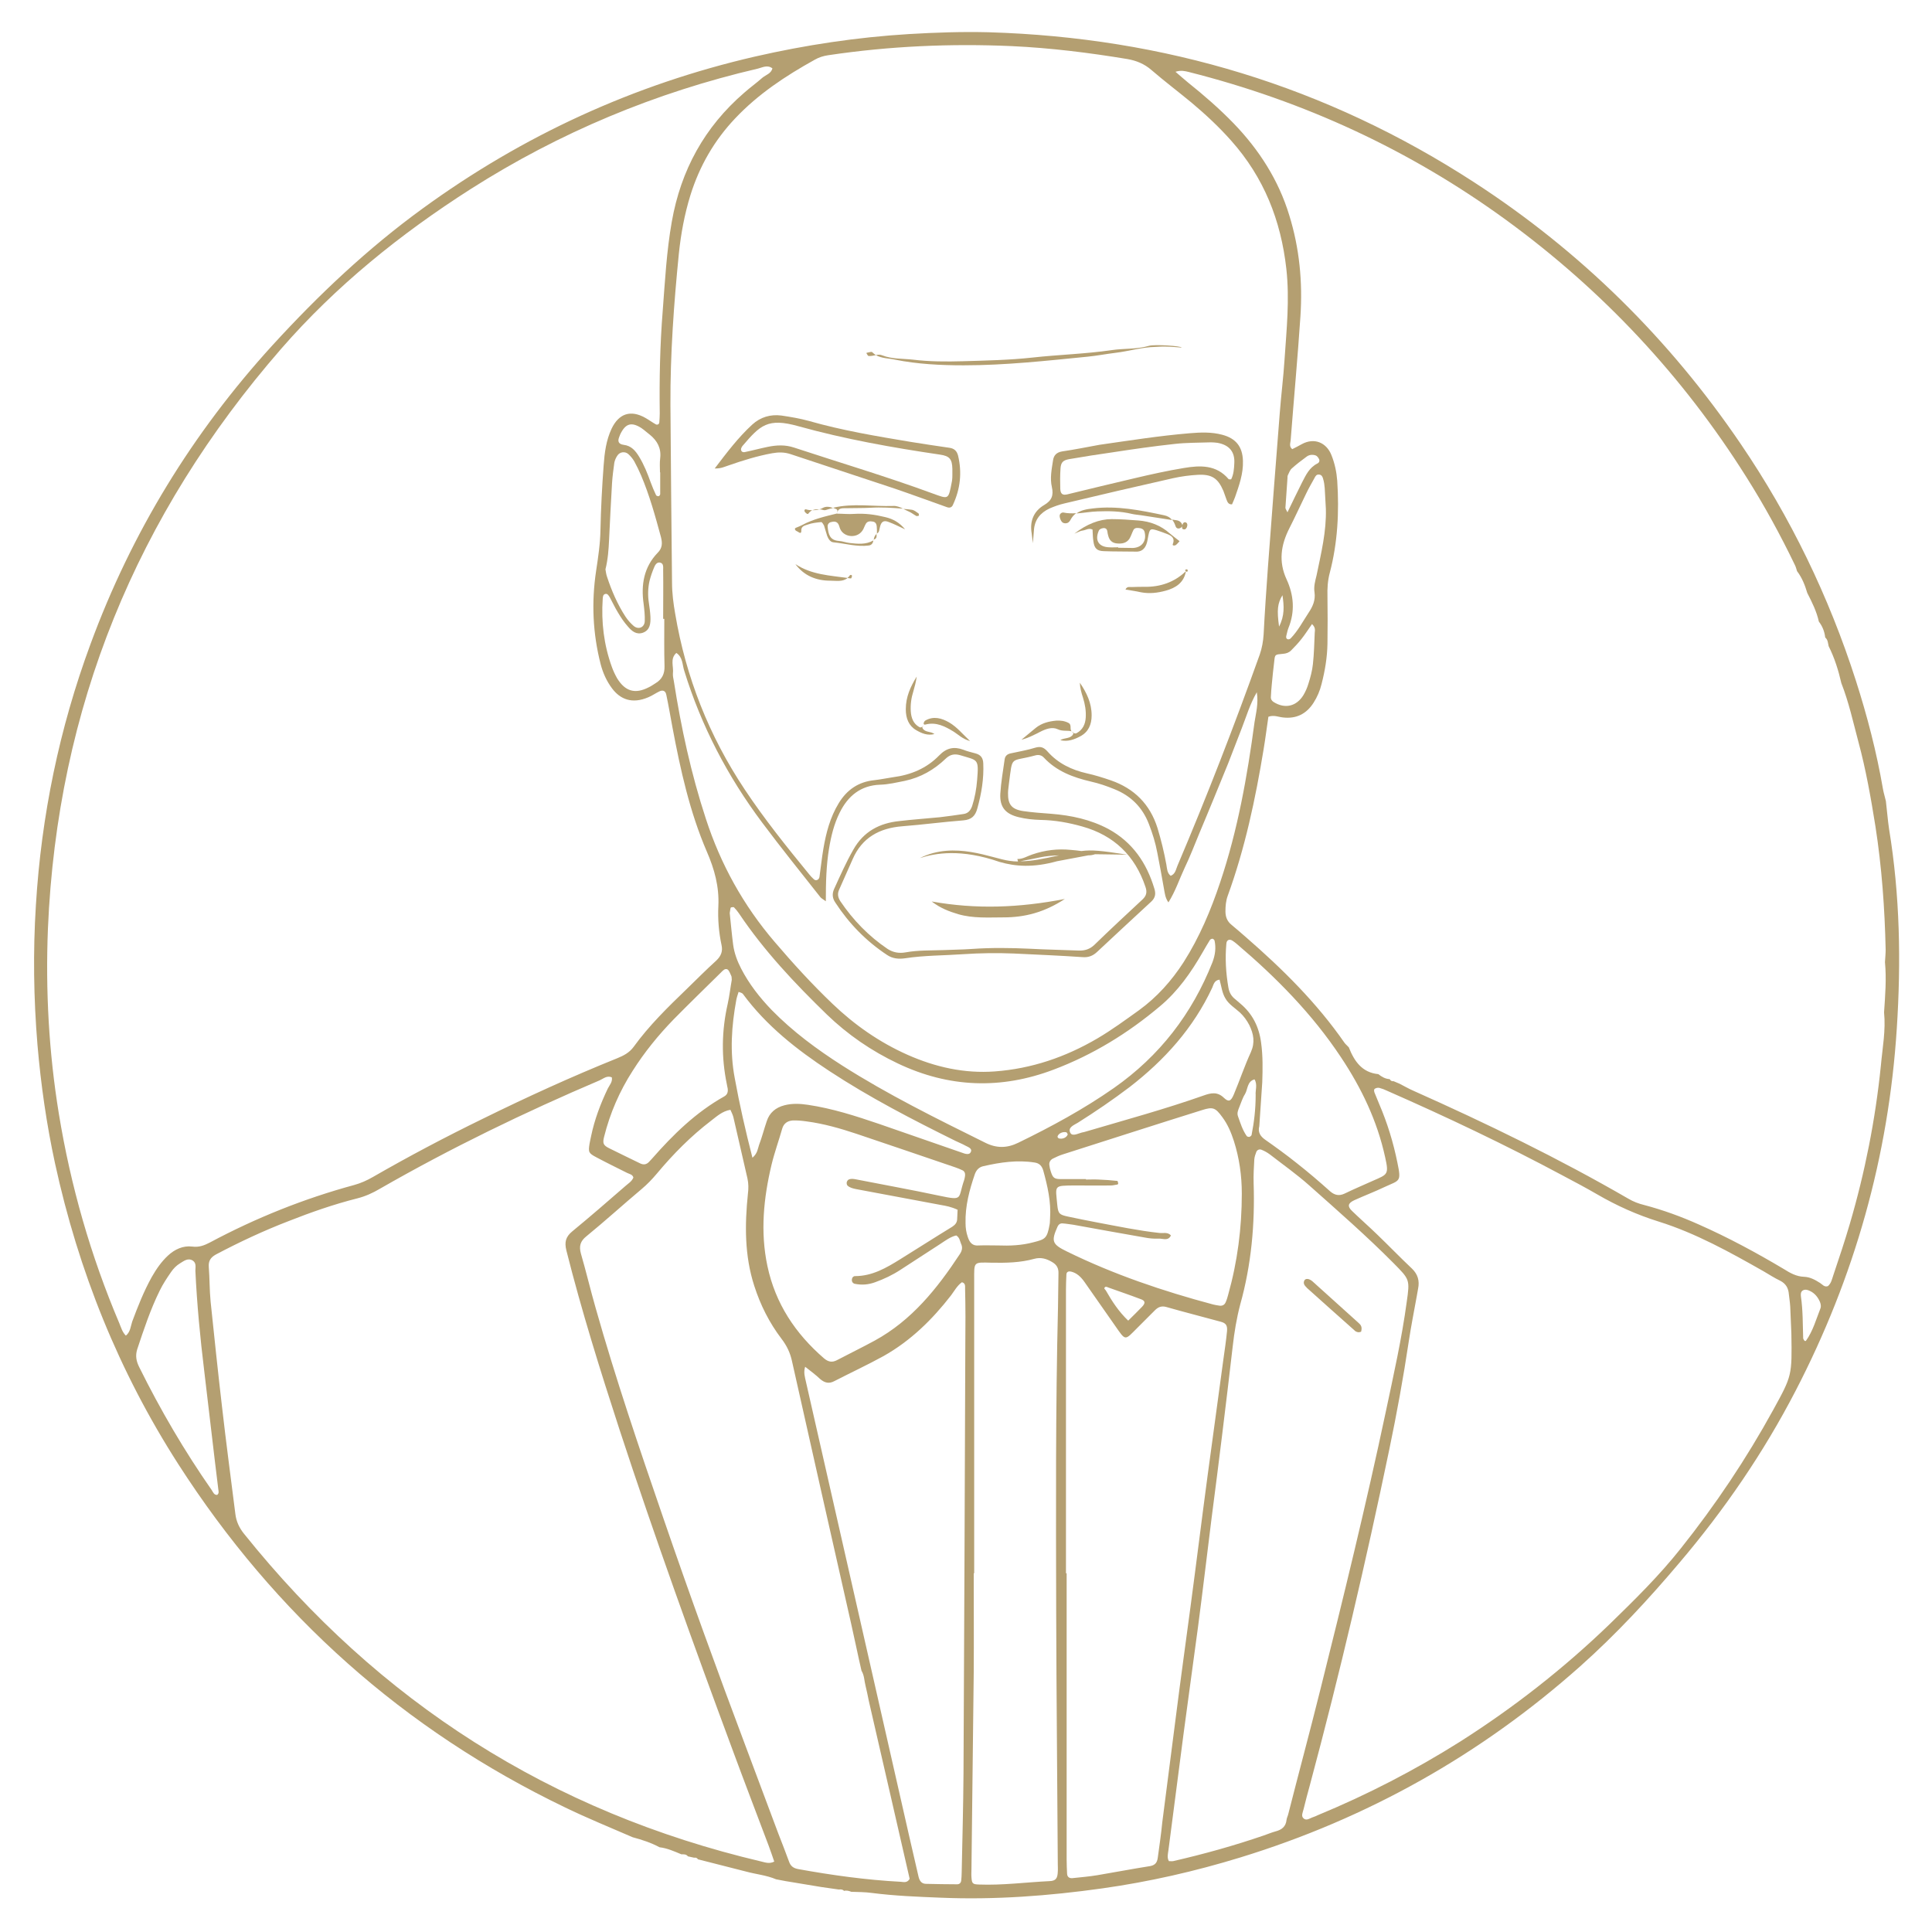 <?xml version="1.0" encoding="UTF-8"?> <svg xmlns="http://www.w3.org/2000/svg" xmlns:xlink="http://www.w3.org/1999/xlink" version="1.1" id="Calque_1" x="0px" y="0px" viewBox="0 0 850.4 850.4" style="enable-background:new 0 0 850.4 850.4;" xml:space="preserve"> <style type="text/css"> .st0{fill:#B49F71;} </style> <path class="st0" d="M830.1,352.6c-0.4-1.8-1-3.6-1.3-5.4c-2.8-16.2-6.9-32-11.9-47.6c-11.9-37.1-28.8-72-50.7-104.2 c-31.4-46.2-70.5-84.8-117.4-115.2C583.8,38,512.5,16.5,435.3,14.2c-11.8-0.3-23.5,0.1-35.3,0.8c-22.9,1.4-45.4,4.8-67.7,9.9 c-53.3,12.3-102.1,34.7-146.3,66.9c-24.2,17.6-45.8,38-66,60.1c-35.3,38.7-62.1,82.5-80.2,131.7c-13.7,37.1-21.6,75.4-24,114.8 c-1.3,20.5-1,41.1,0.7,61.6c1.5,17.5,4,34.9,7.7,52c10.3,47.4,28.1,91.7,54.3,132.5c42.6,66.3,99.2,116.9,170.3,151.1 c9.7,4.7,19.8,8.8,29.7,13.1c4.1,1.1,8.1,2.4,11.8,4.4c3.4,0.4,6.5,1.8,9.6,3.1c1.1,0,2.1-0.1,2.9,0.9c0.9,0.2,1.8,0.4,2.7,0.6 c0.7-0.1,1.3,0,1.7,0.7c0,0,0,0,0,0c7.1,1.8,14.2,3.6,21.2,5.4c4.4,1.2,9,1.6,13.2,3.4c1.4,0.3,2.8,0.5,4.2,0.8 c5.2,0.9,10.5,1.7,15.7,2.6c2.6,0.4,5.1,0.7,7.7,1.1c0.9-0.1,1.7-0.1,2.3,0.6c1.1-0.3,2.2,0,3.2,0.4c3,0.1,6,0.1,9,0.5 c10.1,1.3,20.3,1.7,30.4,2.1c23.8,1,47.6-0.8,71.1-4.1c20.6-2.9,40.8-7.5,60.7-13.6c56-17.2,105.9-45.2,149.7-84.2 c15.7-14,30-29.4,43.6-45.5c19.8-23.3,37-48.4,51.1-75.6c26-50.1,41-103.3,44.6-159.6c1.9-29.3,1.4-58.6-3.4-87.8 C830.9,360.9,830.6,356.7,830.1,352.6z M364.6,24.3c26.8-4,53.8-5.2,80.8-4c17.1,0.8,34,2.9,50.9,5.7c3.9,0.7,7.4,2.1,10.5,4.8 c5.8,5,11.9,9.6,17.7,14.4c6.2,5.2,12.1,10.7,17.5,16.8c14.3,16.1,21.8,34.9,24.2,56.3c1.5,13.5,0.1,26.8-0.8,40.1 c-0.5,7.8-1.5,15.6-2.1,23.5c-1.8,22.6-3.5,45.1-5.2,67.7c-0.7,9.9-1.4,19.8-1.9,29.7c-0.2,3-0.7,5.9-1.7,8.8 c-11.2,31.3-23.2,62.3-36.2,92.9c-0.7,1.6-0.9,3.7-3,4.5c-1.6-1.2-1.6-3.2-1.9-4.9c-1-5.5-2.3-10.8-3.9-16.1 c-3.3-10.5-10.2-17.4-20.5-21c-3.5-1.2-7-2.3-10.6-3.1c-6.7-1.5-12.7-4.4-17.3-9.6c-1.6-1.8-3-2.4-5.4-1.7 c-3.5,1.1-7.2,1.7-10.8,2.5c-1.5,0.3-2.5,1.1-2.7,2.7c-0.7,5-1.6,10.1-1.9,15.1c-0.3,5.9,2.3,8.9,8.1,10.3c3.2,0.8,6.4,1.1,9.6,1.2 c6.3,0.1,12.4,1.2,18.4,2.9c13.9,3.9,23.2,12.8,27.8,26.6c0.8,2.3,0.4,3.9-1.3,5.5c-7.1,6.6-14.2,13.2-21.2,20 c-2,1.9-4.2,2.6-6.9,2.5c-7.2-0.3-14.3-0.4-21.5-0.8c-8.5-0.4-17.1-0.5-25.6,0.1c-4.1,0.3-8.3,0.3-12.5,0.5c-5.5,0.2-11.1,0-16.6,1 c-2.8,0.5-5.4,0.1-7.9-1.5c-8.3-5.6-15.2-12.7-20.8-21c-1.1-1.7-1.4-3.3-0.5-5.2c2-4.4,3.9-8.9,5.9-13.3 c4.1-9.5,11.8-13.7,21.8-14.5c9-0.7,17.9-1.9,26.9-2.6c3.6-0.3,5.3-1.9,6.2-5.3c1.8-6.5,2.9-13,2.6-19.8c-0.1-2.5-1.2-3.8-3.5-4.4 c-1.8-0.5-3.6-0.9-5.3-1.6c-4.1-1.5-7.4-0.8-10.6,2.5c-5.5,5.7-12.5,8.6-20.3,9.6c-2.7,0.4-5.5,1-8.2,1.3c-7,0.7-12.1,4.2-15.7,10.1 c-3.8,6.2-5.6,13.1-6.8,20.2c-0.7,4.1-1.1,8.2-1.7,12.3c-0.2,1.3-1.6,1.9-2.5,1c-0.7-0.6-1.3-1.3-1.9-2 c-10-12.2-19.8-24.4-28.5-37.5c-15.7-23.6-25.9-49.4-30.6-77.3c-0.8-4.5-1.4-9.2-1.4-13.8c-0.3-26.1-0.5-52.2-0.7-78.3 c-0.1-22.2,1.5-44.3,3.7-66.4c0.9-8.7,2.5-17.4,5.1-25.8c4-12.8,10.5-24.1,19.7-33.8c10.1-10.7,22.2-18.7,35-25.8 C360.5,25.2,362.5,24.6,364.6,24.3z M564.6,287.8c1.5-0.1,2.7-0.5,3.7-1.5c1.6-1.6,3.2-3.3,4.6-5.1c1.6-2,2.9-4.1,4.6-6.5 c1.6,1.5,1.3,2.7,1.2,3.8c-0.2,4.6-0.3,9.2-0.8,13.8c-0.3,2.9-1.1,5.9-2,8.7c-0.5,1.7-1.3,3.5-2.2,5c-3.1,5-8.2,6.1-13.1,3 c-0.8-0.5-1.3-1.3-1.2-2.3c0.1-1.8,0.2-3.7,0.4-5.5c0.3-3.4,0.7-6.9,1.1-10.3C561.2,288.1,561.2,288.1,564.6,287.8z M564.5,262 c0.7,4.7,1,9-1.5,13.8C562,268.5,562.3,265.6,564.5,262z M578.6,260.7c0.5,3.5-0.8,6.3-2.6,9c-2.5,3.8-4.7,8-7.9,11.3 c-0.3,0.3-0.9,0.5-1.2,0.4c-0.8-0.2-0.9-0.9-0.7-1.6c0.3-1.1,0.5-2.3,0.9-3.3c3-7.3,2.4-14.6-0.8-21.5c-3.6-7.8-2.5-15.1,1.2-22.4 c2.6-5.1,5-10.4,7.5-15.5c1.1-2.3,2.4-4.5,3.6-6.7c0.4-0.8,0.9-1.7,2.1-1.5c1.1,0.1,1.5,1.1,1.7,1.9c0.4,1.3,0.6,2.7,0.7,4.1 c0.2,3,0.3,6,0.5,9c0.3,10-2.1,19.7-4.1,29.4C578.9,255.7,578.2,258.2,578.6,260.7z M579.9,204c-3.6,1.8-5.1,5.1-6.8,8.4 c-2.1,4.1-4,8.2-6.4,13.1c-0.6-1.2-0.9-1.6-0.9-2c0.3-4.3,0.6-8.7,0.9-13c0-0.5,0-1,0.2-1.4c0.5-1,0.9-2.2,1.7-2.9 c2-1.8,4.2-3.5,6.4-5.1c1.1-0.9,2.5-1.1,3.9-0.7c1,0.3,1.4,1.1,1.8,1.9C580.9,203,580.6,203.7,579.9,204z M555.1,459 c-0.9-7-3.8-12.8-9.2-17.3c-0.7-0.6-1.4-1.2-2.1-1.8c-1.7-1.3-2.7-2.9-3.1-5.2c-1.1-6.4-1.5-12.8-0.9-19.3c0.1-1.7,1.4-2.3,2.9-1.2 c0.6,0.4,1.1,0.8,1.7,1.3c17.3,14.7,33.2,30.8,45.8,49.8c9,13.5,16,28,19.5,44.1c1.7,7.6,1.1,7.5-5.3,10.3 c-4.2,1.9-8.5,3.7-12.6,5.7c-2.4,1.1-4.3,0.7-6.3-1c-4.8-4.3-9.7-8.5-14.8-12.5c-4.5-3.6-9.2-7-13.9-10.3c-2.1-1.5-3.2-3.3-2.5-5.9 c0.4-6.4,0.9-12.9,1.3-19.3C555.8,470.5,555.9,464.8,555.1,459z M552.7,481.9c0,6.4-0.7,12.1-1.8,17.7c-0.1,0.3-0.6,0.7-0.9,0.8 c-0.4,0.1-1-0.1-1.2-0.3c-1.9-2.7-2.8-5.7-3.9-8.8c-0.5-1.4,0.1-2.7,0.6-4c0.8-1.9,1.4-4,2.5-5.7c1.3-2.2,0.9-5.6,4.2-6.5 C553.6,477.4,552.5,480,552.7,481.9z M469.7,550.9c-6.6-3.2-7.1-4.5-4.2-11c0.4-0.9,1.2-1.5,2.2-1.4c1.6,0.1,3.2,0.4,4.8,0.6 c10.5,1.9,20.9,3.8,31.3,5.6c2,0.4,4.1,0.6,6.2,0.5c1.8-0.1,4.2,1.2,5.4-1.4c-1.4-1.6-3.4-0.9-5.1-1.1c-9.2-1-18.2-2.9-27.3-4.6 c-4.3-0.8-8.6-1.7-12.9-2.6c-3.8-0.8-4.3-1.3-4.7-4.9c-0.8-9-1.9-8.7,7.8-8.8c5.3,0,10.6,0.1,15.9,0c0.9,0,1.8-0.3,2.7-0.4 c0.2,0,0.4-0.3,0.4-0.5c-0.1-0.4-0.2-1.1-0.4-1.1c-2.8-0.3-5.5-0.5-8.3-0.6c-1.8-0.1-3.7,0-5.5,0c0-0.1,0-0.1,0-0.2 c-3.7,0-7.4,0-11.1,0c-2.9,0-3.5-0.6-4.4-3.4c-0.3-0.9-0.5-1.8-0.6-2.7c-0.2-1.3,0.4-2.3,1.5-2.9c1.4-0.7,2.9-1.4,4.5-1.9 c20.4-6.5,40.8-13.1,61.3-19.5c4.7-1.5,5.8-1,8.8,3.1c2.4,3.2,3.9,6.8,5.1,10.5c2.4,7.5,3.5,15.3,3.5,23.2c0,15.1-1.9,29.9-6,44.5 c-0.3,1.1-0.6,2.2-1.1,3.3c-0.5,1.2-1.5,1.7-2.8,1.5c-0.9-0.1-1.8-0.3-2.7-0.5C511.9,568.3,490.3,561,469.7,550.9z M502.7,575.2 c-1.9,2-3.9,3.9-6.1,6.1c-4.2-4-7.1-8.5-9.8-13.2c-0.2-0.4-0.8-0.8-0.7-1.1c0.3-0.9,1.1-0.6,1.7-0.3c4.7,1.7,9.5,3.3,14.2,5.1 C504.1,572.5,504.3,573.5,502.7,575.2z M373,521.8c1,1,2.4,1.3,3.8,1.6c12.5,2.3,24.9,4.7,37.4,7c2.3,0.4,4.5,0.8,7.3,2.1 c-0.1,1.6-0.1,3-0.2,4.3c-0.1,1.5-1,2.4-2.2,3.2c-7.7,4.7-15.3,9.6-22.9,14.3c-6.1,3.8-12.3,7.4-19.8,7.4c-0.8,0-1.3,0.6-1.4,1.3 c-0.2,1,0.3,1.9,1.3,2.1c3,0.6,5.9,0.4,8.9-0.7c3.9-1.4,7.7-3.2,11.2-5.5c5.8-3.7,11.6-7.6,17.4-11.3c2.3-1.5,4.5-3.2,7.1-3.8 c1.5,0.9,1.6,2.4,2.1,3.6c0.8,1.6,0.5,3.1-0.5,4.6c-10,15.2-21.2,29.2-37.5,38.1c-5.5,3-11.1,5.7-16.6,8.6c-2.1,1.1-3.8,0.8-5.7-0.8 c-12.6-10.9-21.4-24.1-24.9-40.6c-3.2-15-1.7-29.9,1.8-44.6c1.3-5.4,3.2-10.6,4.7-15.9c0.7-2.4,2.4-3.4,4.5-3.6 c2-0.1,4.1,0.1,6.2,0.4c7.6,1,14.9,3.1,22.1,5.5c14.4,4.8,28.8,9.8,43.3,14.7c1.1,0.4,2.2,0.8,3.2,1.3c0.9,0.4,1.3,1.3,1.2,2.3 c-0.1,0.7-0.2,1.4-0.4,2c-2.9,8.2-0.1,9.2-11,6.9c-12.2-2.6-24.5-4.8-36.7-7.2c-1.1-0.2-2.3-0.4-3.3,0.2c-0.3,0.2-0.6,0.7-0.7,1.1 C372.6,521,372.8,521.6,373,521.8z M423.5,507.4c-12.2-4.2-24.4-8.5-36.6-12.7c-10.3-3.5-20.5-6.8-31.3-8.4 c-3.4-0.5-6.8-0.7-10.3,0.2c-3.9,1-6.6,3.3-7.8,7c-1.2,3.5-2.1,7.1-3.4,10.5c-0.6,1.7-0.6,3.6-2.9,5.6c-3.1-12.1-5.7-23.5-7.8-35.1 c-2.2-11.6-1.4-22.9,0.7-34.4c0.2-1.1,0.6-2.2,1-3.5c0.8,0.3,1.5,0.4,1.9,0.9c10.3,14,23.7,24.5,38,33.9 c17.8,11.7,36.6,21.4,55.6,30.8c1.4,0.7,3,1.3,4.4,2.1c1.1,0.6,3.1,1.2,2.3,2.8C426.7,508.5,424.8,507.9,423.5,507.4z M370.7,469 c-11.1-7.1-21.7-14.9-31-24.4c-5.3-5.5-10-11.5-13.5-18.3c-1.7-3.3-3-6.8-3.5-10.5c-0.6-4.6-1-9.2-1.5-13.9c0.1-0.6,0.2-1.2,0.3-1.9 c0-0.2,0.2-0.6,0.3-0.6c0.4-0.1,1.1-0.2,1.3,0c0.8,0.8,1.5,1.7,2.2,2.7c11,16.4,24.5,30.7,38.6,44.4c9.2,8.9,19.7,16.1,31.3,21.6 c22.5,10.7,45.4,11.5,68.6,2.7c17.2-6.5,32.7-16,46.8-27.9c7.9-6.6,13.7-14.9,18.8-23.8c1-1.8,2.1-3.6,3.2-5.4 c0.2-0.3,0.8-0.5,1.1-0.5c0.3,0,0.8,0.5,0.9,0.8c0.7,3.2,0.3,6.3-0.9,9.5c-9,22.8-23.3,41.3-43.4,55.4c-13.3,9.3-27.5,17-42.1,24.1 c-4.9,2.4-9.5,2.5-14.5,0C412.1,492.3,390.8,481.8,370.7,469z M319.9,477.1c0.1,0.7,0.3,1.4,0.4,2c0.2,1.5-0.1,2.7-1.5,3.5 c-12.5,7-22.5,16.8-31.8,27.4c-0.5,0.5-0.9,1-1.4,1.5c-1.1,1.1-2.3,1.3-3.8,0.6c-4.5-2.2-9.1-4.4-13.7-6.7c-2.6-1.3-2.9-2.2-2.2-5 c2.6-10.4,6.8-20.1,12.6-29.1c5.2-8.2,11.3-15.7,18.1-22.7c6.8-6.9,13.8-13.7,20.7-20.5c0.8-0.8,1.8-2,2.9-1.4 c0.8,0.5,1.2,1.9,1.7,2.9c0.2,0.4,0.1,0.9,0.2,1.7c-0.6,3.3-1,7-1.8,10.6C317.6,453.8,317.5,465.4,319.9,477.1z M470,499.3 c-0.5,1.4-2.2,2.2-3.9,1.8c-0.3-0.1-0.7-0.6-0.6-0.9c0.4-1.3,2.3-2.2,3.9-1.8C469.6,498.5,469.8,499,470,499.3z M545.8,445.7 c1.7,1.6,3,3.4,4.1,5.5c1.9,3.9,2.6,7.6,0.7,11.9c-2.8,6.1-4.9,12.4-7.5,18.6c-1.3,3.1-2.3,3.5-4.4,1.5c-2.9-2.8-5.8-2.1-8.9-1 c-17,6-34.3,10.7-51.6,15.8c-0.7,0.2-1.3,0.4-2,0.5c-1.7,0.4-4.2,1.9-5.1,0.1c-1.2-2.4,1.7-3.4,3.3-4.4c7.8-4.9,15.4-10.1,22.8-15.7 c15.4-11.9,28.1-26,36.4-43.8c0.6-1.4,0.9-3.2,3.2-3.5c0.8,2.8,1.1,5.9,2.6,8.3C540.8,442,543.6,443.7,545.8,445.7z M537.1,388.3 c-4.1,12.3-9.1,24.2-16.1,35.2c-5.3,8.2-11.7,15.4-19.7,21.2c-6,4.3-12,8.7-18.3,12.4c-14,8.2-28.9,13.3-45.1,14.5 c-13.4,1-26.2-1.9-38.4-7.3c-12.4-5.5-23.4-13.2-33.1-22.5c-9-8.6-17.4-17.8-25.5-27.3c-13.7-16-23.7-34.1-30.2-54.1 c-6.5-19.8-10.9-40.1-14.1-60.6c-0.2-1.1-0.5-2.3-0.4-3.4c0.4-3-1.4-6.4,1.5-9c2.9,1.9,2.6,5.2,3.5,7.9 c7.5,24.3,19.1,46.5,34.3,66.8c8.3,11.1,17,21.9,25.6,32.8c0.4,0.5,1,0.8,2.4,1.8c0-8.4,0.2-15.8,1.4-23.1 c0.9-5.5,2.2-10.9,4.7-15.9c3.6-7.3,9.2-12,17.8-12.3c3.7-0.1,7.3-1,10.9-1.7c7-1.5,12.9-4.9,18-9.8c1.9-1.8,3.8-2.2,6.3-1.5 c7.8,2.4,8.3,1.3,7.5,10.9c-0.3,3.9-1,7.8-2.2,11.5c-0.7,1.9-1.7,3.2-3.8,3.5c-3.4,0.5-6.8,1-10.3,1.4c-6,0.6-12,1-17.9,1.7 c-8.8,0.9-15.8,4.6-20.3,12.6c-3.2,5.6-5.8,11.5-8.5,17.4c-0.9,2.1-0.7,4,0.6,5.9c6,9.2,13.5,16.9,22.7,23c2.5,1.7,5.2,1.9,8,1.5 c8.5-1.3,17-1.2,25.6-1.8c7.4-0.5,14.8-0.6,22.2-0.3c10.2,0.5,20.3,0.9,30.4,1.6c2.5,0.2,4.5-0.6,6.3-2.3 c7.9-7.4,15.9-14.8,23.9-22.2c1.8-1.7,2-3.5,1.3-5.7c-3.4-11.3-9.6-20.4-20.2-26.2c-7.9-4.2-16.4-6-25.2-6.7 c-4.1-0.3-8.3-0.6-12.4-1.2c-5.1-0.8-6.7-3-6.6-8c0-1.4,0.3-2.8,0.4-4.1c1.7-12.8,0.3-9.3,11.6-12.4c1.5-0.4,2.8-0.1,3.8,1 c5.6,6,12.9,8.7,20.6,10.5c3.6,0.8,7.1,2,10.5,3.4c7.2,2.9,12.3,8,15.1,15.3c1.6,4.1,2.9,8.3,3.7,12.6c1,5.2,2,10.4,2.9,15.7 c0.4,2,0.5,4.1,2,6.2c3.1-4.9,4.8-10.2,7.1-15.1c2.4-5,4.4-10.2,6.5-15.3c2.1-5.1,4.3-10.2,6.4-15.4c2.1-5.1,4.2-10.2,6.3-15.4 c2-5.2,4-10.4,6-15.5c2-5.1,3.5-10.4,6.6-15.8c0.8,5.1-0.4,9.2-1,13.2C549,341.8,544.8,365.4,537.1,388.3z M55.4,587.9 c-1.6-1.6-2.1-3.6-2.9-5.5c-12.6-29.7-21.4-60.4-26.6-92.2c-4.4-27-5.9-54.2-4.8-81.5c4.1-97.1,39-182,102.6-255.1 c24.1-27.7,52.5-50.6,83.5-70.4c39.1-24.9,81.3-42.5,126.4-53c2-0.5,4.2-1.8,6.4-0.1c-0.6,2.3-2.8,2.8-4.4,4.1 c-2.6,2.3-5.4,4.3-8,6.6c-17.5,15.1-27.9,34.1-31.9,56.8c-2.3,13-3,26.2-4,39.3c-1.2,15-1.5,30-1.3,45c0,1.4-0.1,2.8-0.2,4.1 c-0.1,0.8-0.9,1.1-1.5,0.8c-1.6-0.9-3.1-2-4.7-2.9c-6.4-3.6-11.6-1.9-14.8,4.8c-2.4,5.1-3.1,10.6-3.5,16.2 c-0.7,9.4-1.2,18.9-1.4,28.4c-0.1,6-1,12-1.9,17.9c-2.1,13.9-1.5,27.6,2,41.2c1,3.8,2.6,7.4,5,10.6c3.6,4.8,8.8,7,16,3.9 c1.7-0.7,3.2-1.8,4.9-2.6c1.5-0.7,2.7-0.2,3,1.6c1,4.7,1.8,9.5,2.7,14.3c3.5,18.6,7.6,37.2,15.1,54.6c3.4,7.8,5.5,15.5,5.1,24 c-0.3,5.7,0.2,11.6,1.4,17.2c0.6,2.7-0.2,4.8-2.3,6.8c-4.4,4-8.7,8.3-13,12.5c-8.3,8-16.6,16.1-23.4,25.5c-1.9,2.6-4.5,3.9-7.2,5 c-20.1,8.1-39.8,17.1-59.3,26.7c-16.4,8-32.5,16.5-48.3,25.6c-2.6,1.5-5.3,2.7-8.2,3.5c-22.1,6-43.3,14.5-63.5,25.3 c-2.5,1.3-4.8,2.2-7.8,1.8c-4-0.5-7.7,1.2-10.7,4c-2.9,2.7-5.1,5.9-7.1,9.4c-3.5,6.3-6.1,12.9-8.6,19.6 C57.5,583.8,57.4,586.3,55.4,587.9z M290.5,207.9c0,0,0.1,0,0.1,0c0,3.2,0,6.4,0,9.6c0,0.3-0.4,0.9-0.7,0.9c-0.3,0.1-1-0.2-1.1-0.4 c-0.9-1.9-1.7-3.8-2.4-5.7c-1.4-3.9-2.9-7.7-5.1-11.3c-1.6-2.6-3.4-4.8-6.8-5.2c-2.2-0.3-2.7-1.5-2-3.3c0.2-0.4,0.3-0.9,0.5-1.3 c2.3-4.8,4.9-5.6,9.3-2.8c1.3,0.9,2.5,2,3.8,3c3.2,2.6,5,5.9,4.5,10.2C290.3,203.8,290.5,205.9,290.5,207.9z M276.6,199.9 c1,0.9,1.9,2,2.6,3.2c1.1,2,2.1,4.1,3,6.2c3.7,8.7,6.2,17.8,8.7,27c0.7,2.7,0.7,4.9-1.4,7c-6.1,6.3-7.4,14.1-6.2,22.5 c0.3,2.5,0.6,5.1,0.5,7.6c-0.1,2.8-2.8,3.9-4.9,2.1c-1.4-1.2-2.6-2.6-3.6-4.1c-3.5-5.4-6.1-11.4-8.1-17.5c-0.4-1.1-0.5-2.2-0.7-3.3 c1.1-4.4,1.4-8.8,1.6-13.1c0.4-8.3,0.8-16.6,1.3-24.9c0.2-3,0.6-6,1-8.9c0.2-1.1,0.7-2.2,1.3-3.1 C272.8,198.8,275.2,198.6,276.6,199.9z M268.4,262.9c1.2,2.2,2.3,4.6,3.6,6.7c1.3,2.2,2.7,4.3,4.4,6.2c1.7,2,3.7,3.7,6.6,2.7 c3.2-1.2,3.4-4.1,3.3-7c-0.1-2.1-0.4-4.1-0.7-6.2c-0.5-3.2-0.4-6.5,0.3-9.6c0.5-2,1.2-4,2-5.9c0.4-1,1.1-2.3,2.4-2.2 c1.9,0.2,1.6,2,1.6,3.3c0.1,7.2,0,14.3,0,21.5c0.2,0,0.3,0,0.5,0c0,6.9-0.1,13.9,0.1,20.8c0.1,3.4-1.1,5.8-3.9,7.5 c-1,0.6-1.9,1.3-3,1.8c-6,3.1-10.4,1.9-14-4c-0.9-1.6-1.7-3.3-2.3-5c-3.5-9.7-4.7-19.7-4-30c0.1-0.9,0.1-1.9,1.3-2.1 C267.4,261.3,267.9,262.1,268.4,262.9z M95.6,658c-1.4,0.1-1.8-1.2-2.4-2.1c-12-17.2-22.6-35.3-31.9-54.1c-1.3-2.6-1.8-5-0.9-7.9 c2.9-8.7,5.8-17.5,9.9-25.8c1.4-2.9,3.2-5.6,5-8.2c1-1.5,2.4-2.9,3.9-3.8c1.7-1,3.5-2.6,5.7-1.2c1.6,1.1,1.1,2.9,1.1,4.5 c0.7,14.7,2.1,29.4,3.9,44.1c1.6,13.3,3.1,26.5,4.7,39.8c0.5,4.1,1,8.2,1.5,12.3C96.2,656.4,96.5,657.3,95.6,658z M335.2,819.4 c-92.6-21.8-168.4-70.2-227.8-144.3c-2.1-2.6-3.4-5.4-3.8-8.7c-2-15.8-4.1-31.6-5.9-47.4c-1.8-15.4-3.4-30.8-5-46.1 c-0.5-5.1-0.4-10.2-0.8-15.2c-0.2-2.7,0.8-4.2,3.1-5.5c10.4-5.5,21.1-10.5,32-14.7c9.9-3.9,19.9-7.4,30.2-10 c3.6-0.9,6.9-2.4,10.1-4.3c31.2-17.9,63.6-33.6,96.7-47.7c1.6-0.7,3.1-2.2,5.3-1.3c0.4,2-1,3.4-1.8,5c-3.2,6.7-5.8,13.6-7.3,20.8 c-0.2,1.1-0.5,2.2-0.7,3.4c-0.6,3.8-0.4,4.2,3,6c4.5,2.4,9,4.6,13.6,6.9c1,0.5,2.3,0.6,2.7,2c-0.7,1.8-2.4,2.7-3.7,3.9 c-7.7,6.7-15.3,13.3-23.2,19.8c-2.9,2.4-3.5,4.7-2.6,8.4c6.7,26.6,14.9,52.8,23.4,78.9c15.6,47.6,32.6,94.7,50,141.6 c5.1,13.8,10.4,27.6,15.6,41.4c0.9,2.4,1.7,4.8,2.5,7.1C338.7,820.5,336.9,819.8,335.2,819.4z M396.5,828.3 c-15.2-0.8-30.3-2.9-45.2-5.6c-2.1-0.4-3.3-1.3-4-3.3c-1.5-4.1-3.1-8.2-4.7-12.3c-4.8-12.7-9.5-25.5-14.3-38.2 c-12.6-33.5-24.8-67.1-36.4-100.9c-10.5-30.5-20.9-61.1-29.7-92.2c-2.3-8-4.2-16.1-6.5-24c-0.9-3.3-0.3-5.5,2.5-7.7 c8.2-6.7,16.1-13.9,24.2-20.7c2.5-2.1,4.7-4.4,6.8-6.9c7.1-8.5,14.9-16.4,23.8-23.2c2.5-1.9,4.9-4.2,8.5-4.8c0.5,1.1,1,2.1,1.3,3.2 c2.1,9,4.1,18,6.2,27c0.5,2.3,0.5,4.5,0.2,6.8c-1.4,13.6-1.5,27.2,2.8,40.5c2.7,8.4,6.6,16.2,12,23.3c2.3,3,3.8,6.1,4.6,9.8 c8.6,38.5,17.3,76.9,26,115.4c1.6,7,3,14,4.6,20.9c1.3,2.1,1.2,4.5,1.8,6.7c0.5,2.2,1,4.3,1.4,6.5c6,26.2,12.1,52.5,18,78.4 C399.3,828.9,397.8,828.4,396.5,828.3z M424.9,592c-0.2,62.9-0.5,125.7-0.8,188.6c-0.1,14.6-0.5,29.1-0.8,43.7 c0,1.2-0.1,2.3-0.2,3.4c-0.1,1.1-0.8,1.7-1.8,1.7c-4.6,0-9.2-0.1-13.9-0.2c-1.9-0.1-2.7-1.5-3.1-3.2c-1.3-5.6-2.6-11.2-3.9-16.9 c-10.7-47.2-21.5-94.5-32.2-141.7c-4.5-19.8-9-39.6-13.5-59.4c-0.4-1.9-1.1-3.9-0.3-6.4c2.4,1.9,4.6,3.5,6.6,5.4 c2,1.7,3.9,2.2,6.3,0.9c7.2-3.7,14.5-7.1,21.6-11c11.9-6.7,21.4-16,29.7-26.7c1.5-2,2.7-4.3,4.8-5.8c1.6,0.4,1.4,1.7,1.4,2.8 C425,575.4,425,583.7,424.9,592z M426,544.5c-0.7-2-1-4-1-6.1c-0.2-7.5,1.7-14.6,4.1-21.6c0.7-1.9,1.9-3.1,3.8-3.5 c7.4-1.7,14.9-2.8,22.5-1.6c2.1,0.3,3.2,1.5,3.8,3.5c1.9,6.9,3.5,13.8,3,21.1c-0.1,0.9,0,1.8-0.2,2.7c-1.1,6.2-2,6.5-7.1,7.8 c-5.2,1.4-10.4,1.6-15.7,1.4c-2.8,0-5.5-0.1-8.3,0C428.1,548.5,426.8,547,426,544.5z M465.7,575.1c-1.1,45-0.9,90.1-0.8,135.1 c0.1,36.7,0.5,73.4,0.7,110.2c0,1.2,0.1,2.3,0,3.5c-0.1,2.9-0.9,4-3.6,4.1c-10.4,0.5-20.7,1.9-31.1,1.5c-2.8-0.1-3.1-0.4-3.3-3.2 c-0.1-1.2,0-2.3,0-3.5c0.3-28.9,0.7-57.7,1-86.6c0.1-14.5,0-29.1,0-43.7c0.1,0,0.1,0,0.2,0c0-43,0-85.9,0-128.9c0-8.4-0.5-8,7.8-7.8 c6.2,0.1,12.5,0,18.6-1.7c2.9-0.8,5.4-0.1,7.9,1.4c2.1,1.2,2.9,2.8,2.8,5.1C465.8,565.4,465.8,570.2,465.7,575.1z M509.6,817.8 c-0.3,2.1-1.2,3.2-3.4,3.6c-7.7,1.2-15.4,2.7-23.2,4c-3.6,0.6-7.3,0.9-11,1.3c-1.3,0.1-2.2-0.5-2.3-1.9c-0.1-2.1-0.2-4.2-0.2-6.2 c0-42,0-84.1,0-126.1c-0.1,0-0.2,0-0.3,0c0-41.6,0-83.1,0-124.7c0-2.3,0.1-4.6,0.2-6.9c0.1-1.2,1.1-1.4,2-1.2 c2.6,0.6,4.4,2.4,5.9,4.5c4.5,6.5,9,12.8,13.5,19.3c4.8,6.9,4.2,6.6,9.8,1c2.6-2.6,5.2-5.2,7.8-7.8c1.4-1.4,2.9-2,5-1.4 c8,2.3,16,4.3,24,6.5c2.2,0.6,2.9,1.6,2.7,4.1c-0.4,4.1-1,8.2-1.6,12.4c-2.3,16.9-4.6,33.8-6.9,50.8c-2.6,19.4-5,38.9-7.6,58.3 c-2.1,15.8-4.3,31.5-6.3,47.3c-2.1,15.8-4,31.6-6.1,47.4C511.1,807.3,510.3,812.6,509.6,817.8z M566.3,801c-0.3,3-2.1,4.4-4.8,5.1 c-1.8,0.5-3.5,1.2-5.2,1.8c-13.1,4.5-26.4,8.2-39.9,11.3c-0.6,0.1-1.3,0-1.9,0c-0.9-1.6-0.4-3.2-0.2-4.8c2.2-16.9,4.4-33.9,6.6-50.8 c2.1-15.8,4.3-31.6,6.4-47.3c2.1-16,4-32.1,6-48.1c1.6-12.4,3.2-24.7,4.7-37.1c1.6-12.8,3.1-25.7,4.6-38.5 c0.7-6.2,1.7-12.3,3.3-18.4c4.9-17.5,6.5-35.4,5.9-53.5c-0.1-3.5,0.1-6.9,0.3-10.4c0.1-1.1,0.5-2.3,0.9-3.3c0.4-0.9,1.4-1.3,2.3-0.9 c1.3,0.5,2.5,1.2,3.6,2c5.8,4.5,11.9,8.8,17.4,13.7c12.6,11.2,25.3,22.3,37.2,34.3c7,7.1,7.1,7.1,5.7,16.9 c-2.2,16.3-5.8,32.2-9.2,48.3c-8.7,41.1-18.7,81.9-28.9,122.7c-4.5,18.1-9.4,36.2-14,54.3C566.9,799.3,566.4,800.1,566.3,801z M780.5,620.6c-11.8,21.5-25.4,41.8-40.7,61c-9.5,12-20.4,22.7-31.3,33.3c-20.2,19.5-42.2,36.7-65.8,51.7 C622.7,779.2,601.8,790,580,799c-0.6,0.3-1.3,0.6-1.9,0.8c-1.4,0.4-3,1.9-4.4,0.5c-1.1-1-0.2-2.7,0.1-4c0.9-3.6,1.8-7.2,2.8-10.7 c13.1-48.8,24.6-98,34.9-147.5c3.3-15.8,6.2-31.7,8.6-47.7c1-6.6,2.3-13.2,3.5-19.8c0.2-1.1,0.4-2.3,0.6-3.4 c0.7-3.4-0.1-6.3-2.7-8.8c-5.2-4.9-10.2-10.1-15.3-15c-3.6-3.5-7.5-6.9-11.1-10.4c-2.1-2-1.8-3.4,1-4.7c4.4-2,8.9-3.7,13.3-5.8 c6.7-3.1,7.5-2.1,5.7-10.7c-1.8-8.9-4.4-17.4-8-25.8c-0.7-1.7-1.4-3.4-2.1-5.1c-0.2-0.6-0.4-1.5,0.4-1.8c0.6-0.3,1.3-0.4,1.9-0.2 c1.1,0.3,2.2,0.7,3.2,1.2c26.2,11.5,52.1,23.8,77.3,37.3c5.1,2.7,10.2,5.4,15.2,8.3c8.6,5,17.5,9,27.1,12 c16.3,5.1,31.4,13.5,46.2,21.9c2.4,1.4,4.7,2.9,7.2,4.1c2.6,1.3,3.7,3.3,3.9,6c0.2,1.8,0.5,3.7,0.6,5.5c0.2,4.4,0.4,8.8,0.5,11.8 C788.8,605.5,788.8,605.5,780.5,620.6z M801.3,575.9c-1.9,4.8-3.3,10-6.4,14.3c-0.1,0.1-0.4,0-0.6,0c-0.2-0.3-0.5-0.7-0.6-1.1 c-0.2-6.2-0.1-12.3-1-18.5c-0.1-0.9-0.1-1.9,0.7-2.5c1-0.7,2.2-0.4,3.2,0.1c2.2,1,3.6,2.8,4.5,4.9 C801.5,574.1,801.6,575.2,801.3,575.9z M827.9,469c-2.4,23.7-7,47-13.7,69.8c-2.2,7.5-4.7,15-7.2,22.4c-0.6,1.7-0.9,3.6-2.4,4.9 c-1.6,0.6-2.5-0.8-3.5-1.4c-2.2-1.4-4.4-2.6-7-2.7c-3.4-0.1-6.2-1.7-8.9-3.4c-12.1-7.2-24.5-13.9-37.4-19.6 c-7.8-3.5-15.8-6.4-24.1-8.6c-2.5-0.6-4.8-1.5-7-2.8c-30.6-17.7-62.3-33.1-94.6-47.5c-2.1-0.9-4.1-2.1-6.1-3.1 c-0.9-0.4-1.7-0.7-2.6-1.1c-0.8,0.1-1.3-0.2-1.7-0.9c-1.9-0.1-3.5-1-5-2.2c-7.2-0.7-10.6-5.7-13-11.8c-0.6-0.7-1.4-1.3-1.9-2 c-12.2-17.6-27.3-32.5-43.4-46.5c-2.1-1.8-4.2-3.7-6.3-5.4c-2-1.6-2.7-3.6-2.7-6c0-2.3,0.2-4.6,1-6.8c7.6-20.9,12.2-42.6,15.8-64.5 c0.8-4.8,1.4-9.6,2.1-14.3c2.4-0.9,4.4,0.1,6.4,0.3c5.9,0.7,10.4-1.6,13.5-6.5c1.6-2.5,2.8-5.3,3.5-8.2c1.5-5.8,2.5-11.7,2.6-17.8 c0.1-6.9,0.1-13.9,0-20.8c-0.1-3.5,0.1-6.9,1-10.3c3.5-13.3,4.2-26.9,3.3-40.6c-0.3-3.9-1.1-7.7-2.6-11.4c-2.2-5.4-7.5-7.7-13-4.7 c-1.4,0.8-2.8,1.5-4.2,2.2c-1.5-1.2-0.8-2.7-0.7-3.9c1.4-18.2,3.1-36.4,4.3-54.5c1-15.1-0.4-30-4.9-44.5 c-4.7-15.5-13.3-28.9-24.5-40.5c-6.3-6.5-13.1-12.4-20.1-18c-1.7-1.4-3.4-2.9-5.5-4.7c2.5-0.8,4.2-0.3,5.9,0.1 C574,44.5,620.6,66,662.9,96.8c42.5,31,77.8,68.7,105.8,113.2c7.9,12.5,15,25.5,21.4,38.8c0.4,0.8,0.6,1.7,0.9,2.6 c2.2,2.9,3.5,6.2,4.5,9.6c2.1,4.1,4.1,8.1,5.1,12.6c1.6,2.1,2.5,4.4,2.8,7c1.2,1,1.2,2.5,1.5,3.8c2.6,5.2,4.3,10.6,5.6,16.3 c3.3,8.4,5.2,17.2,7.5,25.8c3.3,12.2,5.5,24.7,7.5,37.2c2.8,18,4.1,36.1,4.5,54.3c0,1.8-0.2,3.7-0.3,5.5c0.7,7.4,0.1,14.7-0.4,22.1 C830.1,453.5,828.6,461.2,827.9,469z"></path> <path class="st0" d="M320.6,204.9c6.3-2.2,12.7-4.2,19.3-5.4c2.8-0.5,5.4-0.5,8.1,0.4c15.3,5.1,30.6,10.1,45.9,15.2 c7.6,2.6,15.2,5.4,22.8,8.1c1.3,0.5,2.3,0.2,2.8-1.1c3.2-6.9,4-14.1,2.2-21.6c-0.5-1.9-1.6-3.1-3.8-3.4c-5.7-0.8-11.4-1.7-17.1-2.6 c-15-2.5-30-5-44.7-9.2c-4-1.1-8.1-1.8-12.2-2.4c-4.8-0.6-9.2,0.7-12.8,4c-6.1,5.6-11.1,12.2-16.5,19.3 C317.4,206.3,319,205.4,320.6,204.9z M326.5,196.8c0.1-0.2,0.2-0.4,0.4-0.6c7.7-9,11-12.4,24.5-8.6c20.5,5.7,41.3,9.4,62.3,12.5 c4.3,0.6,5.4,2,5.5,6.3c0,0.7,0,1.4,0,2.9c0,0.3,0,1.5-0.2,2.6c-1.6,8.2-1.3,7.9-8.5,5.3c-20.1-7.4-40.7-13.5-61-20.2 c-3.9-1.3-7.7-1.1-11.6-0.3c-3.4,0.7-6.7,1.6-10.1,2.3c-0.4,0.1-1,0-1.3-0.3C326,198.1,326.1,197.4,326.5,196.8z"></path> <path class="st0" d="M467.5,198.7c-2.4,0.4-3.7,1.7-4,4c-0.6,3.9-1.4,7.8-0.5,11.7c0.8,3.6,0,5.9-3.4,7.9c-4.6,2.7-6.4,7.1-5.5,12.4 c0.2,1.3,0.3,2.7,0.5,4.4c0.2-2.2,0.4-3.9,0.5-5.7c0.3-4.6,2.8-7.7,6.9-9.6c2.1-0.9,4.3-1.7,6.5-2.2c15.9-3.8,31.8-7.5,47.8-11.1 c3.6-0.8,7.3-1.3,11-1.5c6.1-0.3,8.8,1.5,11.2,7.1c0.5,1.3,0.9,2.6,1.4,3.9c0.4,1,0.8,2.1,2.4,2c0.4-1,0.9-2,1.3-3.1 c1.8-5.2,3.7-10.4,3.5-16.1c-0.2-6.2-3.1-9.8-9-11.4c-4.8-1.3-9.6-1.1-14.4-0.7c-13.3,1.1-26.5,3.2-39.8,5.1 C478.4,196.8,473,197.9,467.5,198.7z M517.1,195.4c5.3-0.6,10.6-0.5,15.9-0.7c0.9,0,1.9,0.1,2.8,0.2c5.2,0.9,7.8,3.9,7.5,9 c-0.1,2.4-0.3,5-1.4,7.1c-0.7,0-1,0-1.1-0.1c-5.4-6.4-12.6-6.1-19.7-4.9c-7.3,1.2-14.5,2.8-21.7,4.5c-9.9,2.3-19.7,4.7-29.6,7.1 c-2.1,0.5-3-0.2-3.1-2.4c-0.1-3-0.1-6,0.1-9c0.2-2.7,1.1-3.6,3.8-4.1c6.4-1.1,12.7-2.1,19.1-3C498.8,197.7,507.9,196.4,517.1,195.4z "></path> <path class="st0" d="M382.3,156.7c1.1,0.1,2.2-0.2,3.3-0.4c-0.6-0.3-1.2-0.8-1.7-1.3c-0.3-0.3-1.3,0.1-2,0.2 c-0.6,0.1-0.6,0.1-0.4,0.5C381.7,156,382,156.6,382.3,156.7z"></path> <path class="st0" d="M424.2,160.8c18.3,0,36.4-2,54.5-3.8c4.1-0.4,8.2-1.2,12.3-1.7c5.9-0.7,11.6-2.5,17.6-2.6 c1.5,0,2.6-0.5,11.5,0.3c0.1-0.7-11.7-1.5-14.3-0.8c-5.4,1.6-10.9,1.1-16.4,1.9c-11.6,1.7-23.4,2-35.1,3.3 c-10.1,1.1-20.3,1.3-30.4,1.6c-7.4,0.2-14.8,0.2-22.1-0.7c-4.5-0.5-9.2-0.2-13.5-1.9c-0.9-0.4-1.9-0.3-2.8-0.1 c2.6,1.5,5.7,1.4,8.4,2C403.9,160.3,414.1,160.8,424.2,160.8z"></path> <path class="st0" d="M504.6,239.6c0.5-1.3,0.6-2.7,0.9-4c0.6-2.8,0.9-3,3.6-2.2c1.5,0.5,3,1,4.5,1.6c2.1,0.8,3.7,1.8,2.6,4.6 c-0.2,0.6,0.9,0.7,1.5,0.2c0.5-0.4,0.9-0.9,1.5-1.6c-1.5-1.2-2.9-2.2-4.3-3.4c-3.9-3.5-8.6-5.3-13.8-5.7c-3.9-0.3-7.8-0.6-11.8-0.6 c-5.4,0-11,2.2-16.4,6.4c1.7-0.7,2.7-1.3,3.8-1.4c1.3-0.2,2.6-1.2,4.2-0.4c0.1,1.7,0.1,3.5,0.4,5.3c0.4,2.9,1.5,4.1,4.5,4.2 c4.6,0.2,9.2,0.1,13.9,0.2C502.3,243,503.8,241.7,504.6,239.6z M492.2,241.1c0-0.1,0-0.2,0-0.2c-1.4,0-2.8,0.1-4.1,0 c-4.6-0.2-6.3-3.2-4.4-7.4c0.2-0.5,1-0.9,1.7-1c0.9-0.2,1.8,0.1,2,1.3c0.1,0.7,0.2,1.4,0.4,2c0.5,2,1.7,3.2,3.8,3.4 c2.2,0.2,4.2-0.1,5.5-2c0.7-1.1,1.1-2.5,1.7-3.7c0.4-1,1.3-1.2,2.3-1.1c1.2,0.1,2.3,0.4,2.7,1.7c1,4-1.1,6.9-5.1,7.1 C496.3,241.2,494.3,241.1,492.2,241.1z"></path> <path class="st0" d="M410.1,396.8c3.9,3,7.7,4.4,11.7,5.6c6.6,1.9,13.3,1.4,19.9,1.4c9.2,0,17.8-2.1,27-8.1 C448.4,399.6,429.7,400.3,410.1,396.8z"></path> <path class="st0" d="M385.9,234.8L385.9,234.8c-0.1,0-0.1,0.1-0.1,0.2C385.9,235,386,234.9,385.9,234.8L385.9,234.8 c0.1,0,0.1-0.1,0.1-0.2C386,234.6,385.9,234.7,385.9,234.8C385.8,234.7,385.9,234.7,385.9,234.8z"></path> <path class="st0" d="M389.6,227.6c-4.5-1.1-8.9-1.7-13.6-1.4c-2.5,0.2-5-0.1-7.5-0.1l0,0c0,0,0,0,0,0c0,0,0-0.1,0-0.1 c0,0,0-0.1,0-0.1c0,0,0,0.1,0,0.1c-5.3,1.3-10.6,2.5-15.4,5.1c-0.8,0.4-1.7,0.8-2.5,1.1c-0.6,0.2-0.9,0.5-0.6,1 c0.2,0.4,0.7,0.6,1.1,0.8c0.8,0.5,1.7,1.2,1.6-0.6c0-1.9,1.7-2.1,2.8-2.5c1.9-0.7,4-0.9,6-1.1c0.3,0,0.9,0.9,1.2,1.5 c0.5,1.5,0.9,3.1,1.4,4.6c0.5,1.3,1.4,2.7,2.7,2.8c5.2,0.5,10.4,2.1,15.7,1.4c1.2-0.2,1.8-1.1,1.9-2.2c-3.3,1.9-6.9,1.5-10.5,1.1 c-1.6-0.2-3.1-0.8-4.7-0.9c-4-0.3-4.6-3-4.9-6.3c-0.1-0.9,0.5-1.8,1.5-2c1.1-0.3,2.3-0.4,3.1,0.7c0.5,0.7,0.6,1.7,1,2.5 c1.8,3.7,7.9,4.2,10.1-0.1c0.4-0.8,0.7-1.7,1.2-2.5c0.8-1.1,1.9-1,3.1-0.8c1.1,0.2,1.5,1.1,1.6,2c0.1,1,0.1,2.1,0.1,3.2 c1.1-0.5,1-1.7,1.3-2.7c0.5-2.4,1.6-3.2,3.7-2.4c2.5,0.9,4.8,2.1,7.4,3.3C395.9,230,393.1,228.4,389.6,227.6z"></path> <path class="st0" d="M517.9,229c-0.7-0.1-1.3-0.2-2-0.3c0.6,0.7,1.1,1.6,1.5,2.8c0.4,1.5,2,1.5,3.1,0.1 C520.3,230,519.2,229.2,517.9,229z"></path> <path class="st0" d="M468.1,225.6c-0.5-0.1-1.3,0.2-1.6,1c-0.3,0.8,0.4,3,1.4,3.5c0.5,0.3,1.4,0.3,1.9,0.1c0.6-0.2,1.1-0.8,1.4-1.4 c0.7-1.3,1.5-2.2,2.5-2.9C471.8,226,470,226,468.1,225.6z"></path> <path class="st0" d="M512.4,226.8c-10.4-2.2-20.8-4.3-31.4-3c-2.6,0.3-5.1,0.7-7.2,2.2c3.1-0.2,6.2-0.8,9.3-0.9 c5.1-0.2,10.1-0.1,15.1,1.1c1.3,0.3,2.7,0.4,4.1,0.6c4.5,0.7,9.1,1.4,13.6,2.1C515,227.7,513.8,227.1,512.4,226.8z"></path> <path class="st0" d="M362.1,223.6c-0.5,0.3-1,0.5-1.5,0.6c0.6,0,1.2,0.1,1.8,0.3c0.4,0.1,0.9,0.1,1.4-0.1c1-0.3,1.9-0.6,2.9-0.8 C365.1,223,363.5,222.8,362.1,223.6z"></path> <path class="st0" d="M354.8,224.2c-0.6-0.1-0.9,0.4-0.6,1c0.2,0.4,0.6,0.6,0.9,0.9c0.2,0.1,0.6,0.2,0.6,0.1c0.6-0.8,1.2-1.3,1.8-1.6 C356.7,224.6,355.8,224.5,354.8,224.2z"></path> <path class="st0" d="M403.3,227.1c0.3,0.2,0.8-0.1,1.2-0.1c-0.1-0.4,0-0.9-0.2-1c-0.9-0.6-1.8-1.4-2.8-1.6c-1.3-0.2-2.6-0.3-3.9-0.4 c0.8,0.4,1.7,0.8,2.5,1.2C401.1,225.6,402.2,226.5,403.3,227.1z"></path> <path class="st0" d="M357.6,224.6c1,0,2-0.1,3-0.4C359.5,224.1,358.5,224.2,357.6,224.6z"></path> <path class="st0" d="M371.4,223.7c3.9-0.1,7.8,0,11.7-0.2c4.8-0.3,9.6,0,14.4,0.4c-1.4-0.7-2.9-1.3-4.3-1.2 c-8.8,0.3-17.8-1.3-26.5,0.8c0.5,0.2,0.9,0.4,1.4,0.6c0.8,0.4,0.4,1.1,0.5,1.7C368.7,224.1,370,223.7,371.4,223.7z"></path> <path class="st0" d="M368.5,226C368.5,226,368.5,226,368.5,226C368.5,226,368.5,226,368.5,226z"></path> <path class="st0" d="M476.7,307.1c0.9,2.9,1.4,5.8,1.2,8.8c-0.2,2.9-1.3,5.3-4,6.8c-0.6,0.3-1.1,0.1-1.5-0.2 c0.1,0.5-0.1,0.9-0.5,1.3c-1.4,1.4-3.5,0.9-5.2,2c3.3,0.8,6.2-0.3,8.8-1.7c3.6-1.9,5-5.2,5-9.2c0-5.5-2.2-10-5.2-14.4 C475.4,302.8,476,305,476.7,307.1z"></path> <path class="st0" d="M472.1,322.3c0.1,0.1,0.2,0.2,0.3,0.2c0-0.1-0.1-0.2-0.1-0.3L472.1,322.3z"></path> <path class="st0" d="M406.2,319.5c-0.1,0.1-0.1,0.2-0.1,0.3c0.1-0.1,0.2-0.1,0.2-0.2L406.2,319.5z"></path> <path class="st0" d="M406,319.8c-0.4,0.3-0.8,0.6-1.4,0.2c-2.5-1.4-3.5-3.9-3.7-6.8c-0.2-3,0.2-6,1.1-8.8c0.6-2.1,1.2-4.3,1.5-6.6 c-2.7,4.4-4.8,8.9-4.8,14.4c0,4,1.3,7.3,4.6,9.2c2.4,1.4,5,2.5,8,1.7c-1.6-1.2-3.5-0.7-4.8-2C406.1,320.7,405.9,320.3,406,319.8z"></path> <path class="st0" d="M470.3,318.2c-1.7-0.9-3.5-1.1-5.4-1c-3.3,0.3-6.4,1.1-9,3.2c-2.1,1.7-4.2,3.5-6.3,5.2c2.9-0.7,5.5-2.1,8.1-3.4 c2.5-1.3,5.4-2.4,7.9-1.2c2.1,1,4.2,0.4,6.1,0.9C470.7,321,471.9,319,470.3,318.2z"></path> <path class="st0" d="M472.1,322.3c0,0,0.1-0.1,0.1-0.1c-0.2-0.1-0.3-0.1-0.5-0.1C471.9,322.1,472,322.2,472.1,322.3z"></path> <path class="st0" d="M503.8,258.3c-1.8,0-3.7,0-5.5,0.1c-0.9,0.1-2.2-0.5-2.9,1.1c2.4,0.4,4.6,0.7,6.8,1.2c3.7,0.7,7.3,0.3,10.9-0.7 c4.4-1.2,8-3.5,8.9-8.5l0,0c0,0,0,0,0,0c0,0-0.1,0-0.1,0C516.9,256.3,510.7,258.4,503.8,258.3z"></path> <path class="st0" d="M417.8,318c-3.3-1.9-6.8-2.9-10.4-0.9c-0.4,0.2-0.7,0.7-0.8,1.1c-0.2,0.6,0.2,0.9,0.8,0.7 c4.7-1.2,8.5,0.8,12.3,3.1c2.1,1.3,3.8,3.2,7.3,4.2C423.6,323,421.2,320,417.8,318z"></path> <path class="st0" d="M365.5,255.6c2.6,0,5.4,0.6,7.6-1.2c-7.8-1.1-15.9-1.4-23-6.1C353.9,253.4,359.2,255.6,365.5,255.6z"></path> <path class="st0" d="M374.7,253.1c-0.2-0.1-0.5,0-0.6,0.1c-0.3,0.5-0.7,0.9-1.1,1.2c0.5,0.1,1.1,0.2,1.6,0.2c0.1,0,0.4-0.7,0.4-1 C375.1,253.4,374.9,253.1,374.7,253.1z"></path> <path class="st0" d="M384.6,237.6l-0.1-0.1c0,0.1,0,0.2,0,0.2C384.5,237.7,384.6,237.7,384.6,237.6c0,0,0.1-0.1,0.1-0.1 c-0.1,0-0.1,0-0.2,0.1C384.5,237.5,384.5,237.6,384.6,237.6z"></path> <path class="st0" d="M384.6,237.5c1.4-0.4,1.3-1.4,1.2-2.5C385.1,235.7,384.7,236.5,384.6,237.5z"></path> <path class="st0" d="M521.5,233c0.3,0,0.7-0.5,0.9-0.9c0.4-0.9,0.3-2-0.6-2.2c-0.9-0.2-1.4,0.8-1.4,1.8l0-0.2c0,0,0,0,0,0 c0,0,0,0,0,0C520.1,232.6,520.4,233.1,521.5,233z M520.5,231.7C520.5,231.7,520.5,231.7,520.5,231.7 C520.5,231.7,520.5,231.7,520.5,231.7C520.5,231.7,520.5,231.7,520.5,231.7z"></path> <path class="st0" d="M522.3,250.6c-0.7,0.1-0.8,0.4-0.3,0.9c0.5,0.3,0.8,0.2,0.8-0.5C522.8,250.8,522.5,250.6,522.3,250.6z"></path> <path class="st0" d="M597.8,586.4c0.7,0.1,1.3-0.3,1.3-0.2c0.6-2.1-0.1-3-1-3.8c-6.8-6.1-13.6-12.3-20.4-18.4 c-1.5-1.3-3.1-1.4-3.6-0.3c-0.6,1.3,0.2,2.2,1,3c0.1,0.2,0.3,0.3,0.5,0.5c6.8,6.1,13.6,12.2,20.5,18.3 C596.5,586,597.2,586.3,597.8,586.4z"></path> <path class="st0" d="M404.9,377.7c6.8-2.2,18.1-4.2,35.1,1.7c6.9,2,14.8,2.6,25.2-0.3c7.6-1.4,11.7-2.2,13.8-2.6 c0.9,0,1.9-0.1,3-0.5l14.2,0.2c-11.7-1.8-15.6-2.2-20.2-1.6c-1.6-0.2-3.1-0.4-4.6-0.5c-5.8-0.6-11.5,0.1-17,2 c-2.2,0.7-4.2,2.1-6.6,2c0.1,0.4,0.2,0.7,0.3,1.1c-1.2,0-2.5-0.1-3.8-0.3C436.6,377.9,420.2,370,404.9,377.7z M457.7,377.4 c2.8-0.6,5.7-0.8,8.5-0.9c-7,1.5-11.9,2.6-17.1,2.6C452,378.6,454.8,378,457.7,377.4z"></path> </svg> 